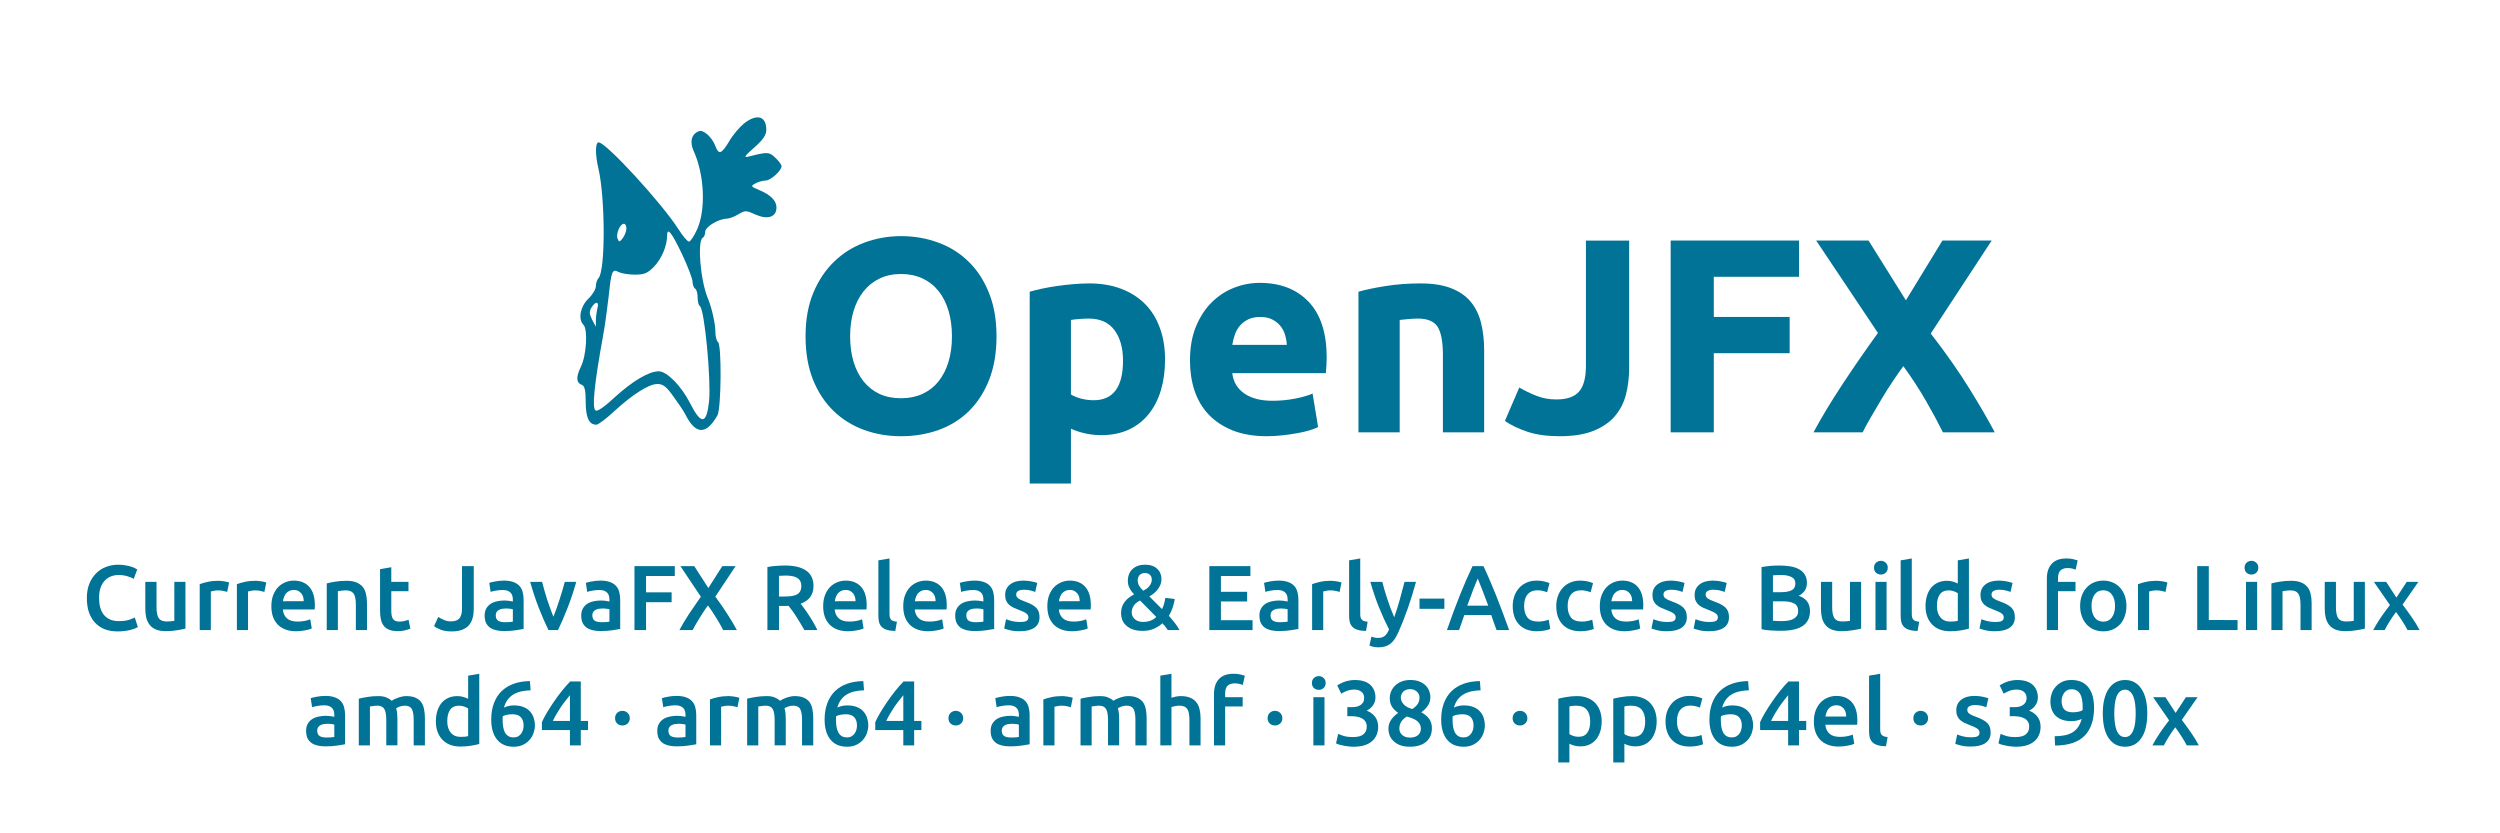 <?xml version="1.0" encoding="UTF-8"?>
<svg version="1.1" viewBox="0 0 432 144" xmlns="http://www.w3.org/2000/svg" xmlns:xlink="http://www.w3.org/1999/xlink">
<style>
path, text {fill: #007396;}
@media (prefers-color-scheme: dark) {
  path, text {fill: #ed8b00;}
}
</style>
<defs>
<symbol id="ar" overflow="visible">
<path d="m10.094-16.594c0 1.625 0.195 3.094 0.594 4.406 0.395 1.305 0.969 2.43 1.719 3.375 0.75 0.938 1.664 1.664 2.75 2.172 1.082 0.5 2.328 0.75 3.734 0.75 1.375 0 2.609-0.25 3.703-0.75 1.102-0.508 2.031-1.234 2.781-2.172 0.75-0.945 1.32-2.07 1.719-3.375 0.395-1.312 0.594-2.781 0.594-4.406s-0.199-3.098-0.594-4.422c-0.398-1.32-0.969-2.453-1.719-3.391-0.75-0.945-1.68-1.676-2.781-2.188-1.094-0.508-2.328-0.766-3.703-0.766-1.406 0-2.652 0.266-3.734 0.797-1.086 0.523-2 1.258-2.75 2.203-0.75 0.938-1.324 2.07-1.719 3.391-0.398 1.324-0.594 2.781-0.594 4.375zm25.297 0c0 2.836-0.422 5.328-1.266 7.484-0.844 2.148-2 3.949-3.469 5.406-1.469 1.449-3.215 2.543-5.234 3.281-2.023 0.727-4.199 1.094-6.531 1.094-2.262 0-4.398-0.367-6.406-1.094-2.012-0.738-3.766-1.832-5.266-3.281-1.5-1.457-2.684-3.258-3.547-5.406-0.855-2.156-1.281-4.648-1.281-7.484 0-2.844 0.441-5.336 1.328-7.484 0.895-2.156 2.098-3.961 3.609-5.422 1.52-1.469 3.273-2.566 5.266-3.297 2-0.738 4.098-1.109 6.297-1.109 2.258 0 4.394 0.371 6.406 1.109 2.008 0.73 3.766 1.828 5.266 3.297 1.5 1.461 2.676 3.266 3.531 5.422 0.863 2.148 1.297 4.641 1.297 7.484z"/>
</symbol>
<symbol id="aq" overflow="visible">
<path d="m19.469-12.391c0-2.195-0.496-3.957-1.484-5.281-0.992-1.32-2.461-1.984-4.406-1.984-0.637 0-1.227 0.027-1.766 0.078-0.543 0.043-0.992 0.094-1.344 0.156v12.875c0.445 0.281 1.031 0.523 1.75 0.719 0.719 0.188 1.441 0.281 2.172 0.281 3.383 0 5.078-2.281 5.078-6.844zm7.266-0.188c0 1.949-0.242 3.719-0.719 5.312-0.48 1.594-1.184 2.965-2.109 4.109-0.918 1.148-2.062 2.043-3.438 2.688-1.375 0.633-2.953 0.953-4.734 0.953-0.992 0-1.918-0.102-2.781-0.297-0.855-0.188-1.684-0.457-2.484-0.812v9.469h-7.125v-33.141c0.633-0.188 1.367-0.367 2.203-0.547 0.832-0.176 1.703-0.328 2.609-0.453 0.906-0.133 1.828-0.238 2.766-0.312 0.945-0.082 1.848-0.125 2.703-0.125 2.07 0 3.922 0.312 5.547 0.938 1.633 0.625 3.008 1.508 4.125 2.641 1.113 1.125 1.961 2.5 2.547 4.125 0.594 1.625 0.891 3.445 0.891 5.453z"/>
</symbol>
<symbol id="ap" overflow="visible">
<path d="m2.156-12.391c0-2.227 0.336-4.176 1.016-5.844 0.688-1.676 1.586-3.07 2.703-4.188 1.125-1.125 2.41-1.973 3.859-2.547 1.445-0.57 2.938-0.859 4.469-0.859 3.57 0 6.394 1.094 8.469 3.281 2.07 2.18 3.109 5.391 3.109 9.641 0 0.406-0.016 0.859-0.047 1.359-0.031 0.492-0.062 0.93-0.094 1.312h-16.172c0.156 1.469 0.836 2.637 2.047 3.5 1.219 0.855 2.848 1.281 4.891 1.281 1.301 0 2.582-0.117 3.844-0.359 1.258-0.238 2.289-0.535 3.094-0.891l0.953 5.797c-0.387 0.188-0.898 0.383-1.531 0.578-0.637 0.188-1.344 0.348-2.125 0.484-0.781 0.145-1.621 0.266-2.516 0.359-0.898 0.102-1.789 0.156-2.672 0.156-2.273 0-4.246-0.336-5.922-1-1.668-0.676-3.055-1.594-4.156-2.75-1.094-1.164-1.906-2.547-2.438-4.141-0.523-1.594-0.781-3.316-0.781-5.172zm16.734-2.719c-0.031-0.602-0.137-1.191-0.312-1.766-0.18-0.582-0.449-1.094-0.812-1.531-0.367-0.445-0.828-0.812-1.391-1.094-0.555-0.289-1.246-0.438-2.078-0.438-0.793 0-1.477 0.137-2.047 0.406-0.574 0.273-1.055 0.633-1.438 1.078-0.387 0.438-0.684 0.953-0.891 1.547-0.211 0.594-0.359 1.195-0.453 1.797z"/>
</symbol>
<symbol id="ao" overflow="visible">
<path d="m3.344-24.297c1.219-0.352 2.781-0.68 4.688-0.984 1.914-0.301 3.926-0.453 6.031-0.453 2.133 0 3.91 0.281 5.328 0.844 1.414 0.555 2.539 1.34 3.375 2.359 0.832 1.023 1.422 2.234 1.766 3.641 0.352 1.406 0.531 2.969 0.531 4.688v14.203h-7.125v-13.344c0-2.289-0.305-3.914-0.906-4.875-0.605-0.957-1.742-1.438-3.406-1.438-0.512 0-1.055 0.027-1.625 0.078-0.574 0.043-1.086 0.094-1.531 0.156v19.422h-7.125z"/>
</symbol>
<symbol id="an" overflow="visible">
<path d="m21.953-11.141c0 1.625-0.184 3.156-0.547 4.594-0.367 1.43-1.008 2.68-1.922 3.75-0.906 1.062-2.137 1.906-3.688 2.531-1.543 0.625-3.492 0.938-5.844 0.938-2.168 0-4.031-0.262-5.594-0.781-1.562-0.531-2.856-1.148-3.875-1.859l2.484-5.781c0.926 0.543 1.914 1.023 2.969 1.438 1.051 0.418 2.195 0.625 3.438 0.625 1.812 0 3.113-0.445 3.906-1.344 0.801-0.895 1.203-2.394 1.203-4.5v-21.609h7.469z"/>
</symbol>
<symbol id="am" overflow="visible">
<path d="m3.828 0v-33.141h22.188v6.266h-14.734v6.938h13.109v6.266h-13.109v13.672z"/>
</symbol>
<symbol id="al" overflow="visible">
<path d="m22.859 0c-0.93-1.852-1.945-3.727-3.047-5.625-1.094-1.895-2.359-3.832-3.797-5.812-0.438 0.586-1 1.387-1.688 2.406-0.688 1.012-1.375 2.094-2.062 3.25-0.688 1.148-1.336 2.246-1.938 3.297-0.605 1.055-1.055 1.883-1.344 2.484h-8.5c1.395-2.582 3.023-5.289 4.891-8.125 1.863-2.844 3.945-5.859 6.25-9.047l-10.672-15.969h9.047l6.453 10.328 6.312-10.328h8.516l-10.531 16.062c2.688 3.481 4.938 6.695 6.75 9.641 1.82 2.949 3.258 5.43 4.312 7.438z"/>
</symbol>
<symbol id="ak" overflow="visible">
<path d="m6.234 0.234c-0.836 0-1.578-0.125-2.234-0.375-0.656-0.258-1.215-0.633-1.672-1.125-0.461-0.5-0.812-1.102-1.062-1.812-0.242-0.707-0.359-1.523-0.359-2.453 0-0.926 0.141-1.742 0.422-2.453 0.281-0.707 0.664-1.305 1.156-1.797 0.488-0.5 1.062-0.875 1.719-1.125 0.664-0.258 1.375-0.391 2.125-0.391 0.457 0 0.867 0.039 1.234 0.109 0.375 0.062 0.695 0.137 0.969 0.219 0.281 0.086 0.508 0.18 0.688 0.281 0.188 0.094 0.316 0.164 0.391 0.203l-0.594 1.641c-0.25-0.156-0.617-0.305-1.094-0.453-0.469-0.145-0.98-0.219-1.531-0.219-0.48 0-0.93 0.086-1.344 0.25-0.406 0.168-0.766 0.418-1.078 0.75-0.305 0.324-0.539 0.734-0.703 1.234-0.168 0.5-0.25 1.078-0.25 1.734 0 0.586 0.062 1.121 0.188 1.609 0.133 0.492 0.336 0.914 0.609 1.266 0.281 0.355 0.633 0.633 1.062 0.828 0.426 0.199 0.938 0.297 1.531 0.297 0.707 0 1.285-0.066 1.734-0.203 0.445-0.145 0.797-0.285 1.047-0.422l0.531 1.641c-0.125 0.086-0.297 0.172-0.516 0.266-0.219 0.086-0.48 0.168-0.781 0.25-0.293 0.07-0.625 0.129-1 0.172-0.367 0.051-0.762 0.078-1.188 0.078z"/>
</symbol>
<symbol id="l" overflow="visible">
<path d="m8.062-0.25c-0.375 0.094-0.859 0.188-1.453 0.281-0.594 0.102-1.246 0.156-1.953 0.156-0.668 0-1.23-0.094-1.688-0.281-0.449-0.188-0.809-0.453-1.078-0.797-0.273-0.344-0.469-0.75-0.594-1.219-0.117-0.477-0.172-1-0.172-1.562v-4.656h1.938v4.359c0 0.898 0.129 1.539 0.391 1.922 0.258 0.375 0.711 0.562 1.359 0.562 0.227 0 0.473-0.008 0.734-0.031 0.258-0.02 0.457-0.047 0.594-0.078v-6.734h1.922z"/>
</symbol>
<symbol id="c" overflow="visible">
<path d="m5.984-6.594c-0.168-0.051-0.391-0.109-0.672-0.172s-0.609-0.094-0.984-0.094c-0.211 0-0.434 0.027-0.672 0.078-0.242 0.043-0.406 0.078-0.5 0.109v6.672h-1.922v-7.938c0.363-0.133 0.82-0.266 1.375-0.391 0.562-0.125 1.188-0.188 1.875-0.188 0.125 0 0.27 0.012 0.438 0.031 0.176 0.012 0.348 0.031 0.516 0.062 0.164 0.023 0.328 0.055 0.484 0.094 0.164 0.043 0.297 0.078 0.391 0.109z"/>
</symbol>
<symbol id="b" overflow="visible">
<path d="m0.766-4.125c0-0.738 0.109-1.383 0.328-1.938 0.219-0.551 0.504-1.008 0.859-1.375 0.363-0.363 0.781-0.641 1.25-0.828s0.945-0.281 1.438-0.281c1.145 0 2.035 0.359 2.672 1.078 0.645 0.711 0.969 1.773 0.969 3.188 0 0.105-0.008 0.227-0.016 0.359 0 0.125-0.008 0.246-0.016 0.359h-5.5c0.062 0.668 0.301 1.184 0.719 1.547 0.414 0.367 1.023 0.547 1.828 0.547 0.469 0 0.895-0.039 1.281-0.125 0.383-0.082 0.688-0.172 0.906-0.266l0.266 1.578c-0.105 0.055-0.25 0.109-0.438 0.172-0.188 0.055-0.402 0.102-0.641 0.141-0.242 0.051-0.5 0.094-0.781 0.125-0.273 0.031-0.555 0.047-0.844 0.047-0.73 0-1.367-0.109-1.906-0.328-0.543-0.219-0.992-0.52-1.344-0.906-0.344-0.383-0.605-0.836-0.781-1.359-0.168-0.531-0.25-1.109-0.25-1.734zm5.594-0.859c0-0.27-0.039-0.523-0.109-0.766-0.074-0.238-0.184-0.441-0.328-0.609-0.148-0.176-0.324-0.316-0.531-0.422-0.211-0.102-0.453-0.156-0.734-0.156-0.305 0-0.57 0.059-0.797 0.172-0.219 0.117-0.406 0.262-0.562 0.438-0.148 0.18-0.262 0.387-0.344 0.625-0.086 0.23-0.148 0.469-0.188 0.719z"/>
</symbol>
<symbol id="m" overflow="visible">
<path d="m1.234-8.062c0.363-0.102 0.844-0.203 1.438-0.297 0.594-0.102 1.254-0.156 1.984-0.156 0.676 0 1.242 0.094 1.703 0.281 0.457 0.188 0.82 0.449 1.094 0.781 0.27 0.336 0.457 0.742 0.562 1.219 0.113 0.469 0.172 0.984 0.172 1.547v4.688h-1.922v-4.391c0-0.438-0.031-0.812-0.094-1.125-0.055-0.32-0.148-0.578-0.281-0.766-0.137-0.195-0.32-0.344-0.547-0.438-0.23-0.094-0.508-0.141-0.828-0.141-0.25 0-0.512 0.023-0.781 0.062-0.262 0.031-0.453 0.059-0.578 0.078v6.719h-1.922z"/>
</symbol>
<symbol id="u" overflow="visible">
<path d="m1.125-10.531 1.938-0.328v2.531h2.969v1.609h-2.969v3.391c0 0.668 0.102 1.148 0.312 1.438 0.219 0.281 0.582 0.422 1.094 0.422 0.344 0 0.648-0.035 0.922-0.109 0.27-0.07 0.488-0.141 0.656-0.203l0.312 1.531c-0.219 0.094-0.512 0.188-0.875 0.281-0.367 0.102-0.793 0.156-1.281 0.156-0.594 0-1.09-0.078-1.484-0.234-0.398-0.156-0.715-0.383-0.953-0.688-0.23-0.312-0.398-0.68-0.5-1.109-0.094-0.426-0.141-0.914-0.141-1.469z"/>
</symbol>
<symbol id="t" overflow="visible">
<path d="m6.938-3.641c0 0.543-0.062 1.047-0.188 1.516-0.117 0.469-0.32 0.883-0.609 1.234-0.293 0.355-0.688 0.633-1.188 0.828-0.492 0.195-1.109 0.297-1.859 0.297-0.699 0-1.309-0.094-1.828-0.281-0.512-0.195-0.906-0.41-1.188-0.641l0.719-1.578c0.27 0.18 0.598 0.352 0.984 0.516 0.383 0.168 0.781 0.25 1.188 0.25 0.676 0 1.164-0.164 1.469-0.5 0.312-0.344 0.469-0.93 0.469-1.766v-7.281h2.031z"/>
</symbol>
<symbol id="a" overflow="visible">
<path d="m4.156-1.359c0.594 0 1.047-0.031 1.359-0.094v-2.141c-0.105-0.031-0.262-0.062-0.469-0.094-0.199-0.031-0.418-0.047-0.656-0.047-0.219 0-0.438 0.016-0.656 0.047s-0.418 0.094-0.594 0.188c-0.168 0.086-0.309 0.203-0.422 0.359-0.105 0.148-0.156 0.34-0.156 0.578 0 0.461 0.141 0.777 0.422 0.953 0.289 0.168 0.68 0.25 1.172 0.25zm-0.156-7.188c0.633 0 1.172 0.086 1.609 0.25 0.438 0.156 0.785 0.383 1.047 0.672 0.258 0.281 0.441 0.625 0.547 1.031 0.113 0.406 0.172 0.855 0.172 1.344v5.062c-0.293 0.062-0.742 0.137-1.344 0.219-0.605 0.094-1.281 0.141-2.031 0.141-0.5 0-0.961-0.047-1.375-0.141-0.406-0.094-0.762-0.242-1.062-0.453-0.293-0.219-0.523-0.492-0.688-0.828-0.156-0.344-0.234-0.766-0.234-1.266 0-0.477 0.094-0.879 0.281-1.203 0.188-0.332 0.438-0.602 0.75-0.812 0.32-0.207 0.691-0.352 1.109-0.438 0.414-0.094 0.852-0.141 1.312-0.141 0.219 0 0.441 0.016 0.672 0.047 0.227 0.023 0.477 0.062 0.75 0.125v-0.328c0-0.219-0.027-0.426-0.078-0.625-0.055-0.207-0.148-0.383-0.281-0.531-0.137-0.156-0.312-0.273-0.531-0.359-0.219-0.094-0.492-0.141-0.812-0.141-0.449 0-0.859 0.039-1.234 0.109-0.367 0.062-0.668 0.137-0.906 0.219l-0.234-1.562c0.238-0.082 0.594-0.164 1.062-0.25 0.469-0.094 0.969-0.141 1.5-0.141z"/>
</symbol>
<symbol id="s" overflow="visible">
<path d="m3.359 0c-0.531-1.094-1.078-2.348-1.641-3.766-0.555-1.414-1.059-2.938-1.516-4.562h2.062c0.113 0.461 0.25 0.961 0.406 1.5 0.156 0.531 0.316 1.07 0.484 1.609 0.176 0.531 0.359 1.055 0.547 1.562 0.188 0.5 0.359 0.953 0.516 1.359 0.164-0.406 0.336-0.859 0.516-1.359 0.176-0.508 0.352-1.031 0.531-1.562 0.176-0.539 0.344-1.078 0.5-1.609 0.164-0.539 0.305-1.039 0.422-1.5h1.984c-0.461 1.625-0.969 3.148-1.531 4.562-0.555 1.418-1.094 2.672-1.625 3.766z"/>
</symbol>
<symbol id="aj" overflow="visible">
<path d="m1.328 0v-11.047h6.969v1.703h-4.969v2.828h4.422v1.703h-4.422v4.812z"/>
</symbol>
<symbol id="ai" overflow="visible">
<path d="m7.875 0c-0.312-0.625-0.703-1.312-1.172-2.062-0.461-0.758-0.945-1.488-1.453-2.188-0.219 0.273-0.453 0.602-0.703 0.984-0.25 0.387-0.5 0.777-0.75 1.172-0.25 0.398-0.48 0.781-0.688 1.156-0.211 0.375-0.383 0.688-0.516 0.938h-2.281c0.477-0.906 1.031-1.832 1.656-2.781 0.633-0.945 1.316-1.941 2.047-2.984l-3.531-5.281h2.391l2.438 3.781 2.406-3.781h2.297l-3.5 5.266c0.812 1.094 1.523 2.133 2.141 3.109 0.625 0.969 1.148 1.859 1.578 2.672z"/>
</symbol>
<symbol id="ah" overflow="visible">
<path d="m4.359-11.156c1.594 0 2.812 0.293 3.656 0.875 0.852 0.586 1.281 1.477 1.281 2.672 0 1.5-0.742 2.516-2.219 3.047 0.195 0.25 0.422 0.555 0.672 0.906 0.258 0.344 0.52 0.727 0.781 1.141 0.27 0.406 0.523 0.824 0.766 1.25 0.25 0.43 0.473 0.852 0.672 1.266h-2.25c-0.211-0.383-0.434-0.77-0.672-1.156-0.23-0.383-0.465-0.758-0.703-1.125-0.23-0.375-0.465-0.723-0.703-1.047-0.23-0.32-0.449-0.609-0.656-0.859-0.148 0.012-0.273 0.016-0.375 0.016h-0.312-0.969v4.172h-2v-10.891c0.488-0.102 1.008-0.172 1.562-0.203 0.551-0.039 1.039-0.062 1.469-0.062zm0.156 1.734c-0.43 0-0.824 0.016-1.188 0.047v3.578h0.875c0.488 0 0.922-0.023 1.297-0.078 0.375-0.051 0.688-0.145 0.938-0.281 0.25-0.145 0.438-0.332 0.562-0.562 0.125-0.238 0.188-0.539 0.188-0.906 0-0.332-0.062-0.613-0.188-0.844-0.125-0.238-0.309-0.426-0.547-0.562-0.242-0.145-0.527-0.242-0.859-0.297-0.336-0.062-0.695-0.094-1.078-0.094z"/>
</symbol>
<symbol id="g" overflow="visible">
<path d="m4.125 0.156c-0.574-0.012-1.047-0.074-1.422-0.188-0.375-0.113-0.68-0.281-0.906-0.5-0.219-0.219-0.375-0.488-0.469-0.812-0.086-0.32-0.125-0.691-0.125-1.109v-9.594l1.922-0.328v9.547c0 0.242 0.016 0.438 0.047 0.594 0.039 0.156 0.109 0.293 0.203 0.406 0.094 0.117 0.223 0.203 0.391 0.266 0.164 0.055 0.379 0.094 0.641 0.125z"/>
</symbol>
<symbol id="e" overflow="visible">
<path d="m3.312-1.391c0.508 0 0.879-0.055 1.109-0.172 0.238-0.125 0.359-0.336 0.359-0.641 0-0.27-0.125-0.492-0.375-0.672-0.25-0.188-0.664-0.383-1.234-0.594-0.355-0.133-0.68-0.27-0.969-0.406-0.293-0.145-0.547-0.312-0.766-0.5-0.211-0.195-0.375-0.43-0.5-0.703-0.117-0.27-0.172-0.602-0.172-1 0-0.758 0.281-1.359 0.844-1.797 0.562-0.445 1.328-0.672 2.297-0.672 0.488 0 0.957 0.047 1.406 0.141 0.445 0.094 0.781 0.184 1 0.266l-0.359 1.562c-0.211-0.094-0.48-0.18-0.812-0.266-0.324-0.082-0.703-0.125-1.141-0.125-0.398 0-0.719 0.07-0.969 0.203-0.242 0.137-0.359 0.34-0.359 0.609 0 0.148 0.023 0.273 0.078 0.375 0.051 0.105 0.133 0.203 0.25 0.297 0.113 0.086 0.266 0.172 0.453 0.266 0.195 0.094 0.43 0.188 0.703 0.281 0.457 0.168 0.844 0.336 1.156 0.5 0.32 0.168 0.586 0.355 0.797 0.562 0.207 0.211 0.359 0.449 0.453 0.719 0.094 0.262 0.141 0.574 0.141 0.938 0 0.805-0.297 1.406-0.891 1.812-0.586 0.406-1.422 0.609-2.516 0.609-0.73 0-1.32-0.062-1.766-0.188-0.449-0.113-0.762-0.207-0.938-0.281l0.328-1.609c0.289 0.117 0.633 0.227 1.031 0.328 0.395 0.105 0.848 0.156 1.359 0.156z"/>
</symbol>
<symbol id="ag" overflow="visible">
<path d="m0.688-2.938c0-0.395 0.055-0.758 0.172-1.094 0.125-0.332 0.289-0.629 0.5-0.891 0.207-0.27 0.445-0.504 0.719-0.703 0.27-0.195 0.555-0.379 0.859-0.547-0.324-0.332-0.586-0.691-0.781-1.078-0.199-0.383-0.297-0.789-0.297-1.219 0-0.883 0.27-1.578 0.812-2.078 0.551-0.5 1.273-0.75 2.172-0.75 0.457 0 0.863 0.062 1.219 0.188 0.352 0.125 0.645 0.305 0.875 0.531 0.238 0.219 0.422 0.48 0.547 0.781 0.125 0.305 0.188 0.625 0.188 0.969s-0.059 0.668-0.172 0.969c-0.117 0.293-0.273 0.562-0.469 0.812-0.188 0.25-0.406 0.48-0.656 0.688-0.242 0.199-0.508 0.383-0.797 0.547l2.188 2.188c0.145-0.27 0.266-0.578 0.359-0.922s0.164-0.68 0.219-1.016l1.625 0.203c-0.062 0.43-0.18 0.902-0.344 1.422-0.168 0.512-0.391 1-0.672 1.469 0.352 0.398 0.691 0.805 1.016 1.219 0.32 0.418 0.594 0.836 0.812 1.25h-2.016c-0.105-0.176-0.242-0.367-0.406-0.578-0.168-0.219-0.34-0.414-0.516-0.594-0.438 0.387-0.938 0.703-1.5 0.953-0.562 0.238-1.199 0.359-1.906 0.359-0.719 0-1.32-0.094-1.797-0.281-0.48-0.195-0.867-0.441-1.156-0.734-0.293-0.301-0.5-0.629-0.625-0.984-0.117-0.363-0.172-0.723-0.172-1.078zm1.844-0.125c0 0.18 0.031 0.367 0.094 0.562 0.07 0.188 0.188 0.367 0.344 0.531 0.156 0.168 0.359 0.305 0.609 0.406 0.25 0.105 0.551 0.156 0.906 0.156 0.477 0 0.91-0.07 1.297-0.219 0.383-0.145 0.719-0.359 1-0.641l-2.812-2.844c-0.156 0.086-0.324 0.184-0.5 0.297-0.168 0.117-0.32 0.258-0.453 0.422-0.137 0.168-0.25 0.359-0.344 0.578s-0.141 0.469-0.141 0.75zm3.469-5.688c0-0.312-0.105-0.57-0.312-0.781-0.199-0.219-0.492-0.328-0.875-0.328-0.406 0-0.719 0.125-0.938 0.375-0.211 0.242-0.312 0.543-0.312 0.906 0 0.312 0.082 0.621 0.25 0.922 0.176 0.305 0.414 0.59 0.719 0.859 0.195-0.102 0.383-0.219 0.562-0.344 0.176-0.125 0.328-0.266 0.453-0.422 0.133-0.164 0.242-0.344 0.328-0.531 0.082-0.195 0.125-0.414 0.125-0.656z"/>
</symbol>
<symbol id="af" overflow="visible">
<path d="m1.328 0v-11.047h7.094v1.703h-5.094v2.734h4.531v1.672h-4.531v3.234h5.469v1.703z"/>
</symbol>
<symbol id="ae" overflow="visible">
<path d="m8.031-8.328c-0.867 3.156-1.867 6.023-3 8.594-0.211 0.477-0.43 0.891-0.656 1.234-0.219 0.344-0.469 0.625-0.75 0.844-0.273 0.219-0.578 0.379-0.922 0.484-0.336 0.102-0.727 0.156-1.172 0.156-0.305 0-0.602-0.031-0.891-0.094-0.293-0.062-0.512-0.137-0.656-0.219l0.344-1.547c0.383 0.156 0.766 0.234 1.141 0.234 0.5 0 0.891-0.121 1.172-0.359 0.281-0.242 0.523-0.609 0.734-1.109-0.605-1.164-1.188-2.441-1.75-3.828-0.555-1.383-1.047-2.848-1.484-4.391h2.062c0.102 0.438 0.234 0.918 0.391 1.438 0.156 0.523 0.32 1.055 0.5 1.594 0.176 0.531 0.363 1.062 0.562 1.594 0.207 0.531 0.41 1.027 0.609 1.484 0.344-0.945 0.66-1.953 0.953-3.016 0.301-1.07 0.578-2.102 0.828-3.094z"/>
</symbol>
<symbol id="ad" overflow="visible">
<path d="m0.359-5.438h4.297v1.766h-4.297z"/>
</symbol>
<symbol id="ac" overflow="visible">
<path d="m8.656 0c-0.148-0.438-0.305-0.863-0.469-1.281-0.156-0.426-0.309-0.863-0.453-1.312h-4.656c-0.148 0.449-0.297 0.887-0.453 1.312-0.156 0.43-0.309 0.855-0.453 1.281h-2.094c0.414-1.176 0.805-2.266 1.172-3.266 0.375-1 0.738-1.941 1.094-2.828 0.363-0.895 0.719-1.742 1.062-2.547 0.352-0.812 0.719-1.613 1.094-2.406h1.891c0.375 0.793 0.734 1.594 1.078 2.406 0.352 0.805 0.707 1.652 1.062 2.547 0.352 0.887 0.719 1.828 1.094 2.828 0.383 1 0.785 2.09 1.203 3.266zm-3.25-8.906c-0.25 0.562-0.531 1.25-0.844 2.062-0.312 0.805-0.637 1.68-0.969 2.625h3.625c-0.344-0.945-0.68-1.828-1-2.641-0.312-0.82-0.586-1.504-0.812-2.047z"/>
</symbol>
<symbol id="k" overflow="visible">
<path d="m0.766-4.156c0-0.613 0.094-1.188 0.281-1.719 0.195-0.539 0.473-1.008 0.828-1.406 0.352-0.395 0.785-0.703 1.297-0.922 0.508-0.227 1.082-0.344 1.719-0.344 0.789 0 1.535 0.148 2.234 0.438l-0.422 1.578c-0.219-0.094-0.469-0.172-0.75-0.234-0.281-0.07-0.586-0.109-0.906-0.109-0.75 0-1.324 0.242-1.719 0.719-0.398 0.469-0.594 1.137-0.594 2 0 0.824 0.188 1.48 0.562 1.969 0.375 0.48 1.004 0.719 1.891 0.719 0.32 0 0.641-0.031 0.953-0.094 0.32-0.062 0.602-0.141 0.844-0.234l0.266 1.594c-0.211 0.105-0.531 0.199-0.969 0.281-0.43 0.082-0.871 0.125-1.328 0.125-0.711 0-1.328-0.109-1.859-0.328-0.523-0.219-0.953-0.52-1.297-0.906-0.344-0.383-0.605-0.844-0.781-1.375-0.168-0.539-0.25-1.125-0.25-1.75z"/>
</symbol>
<symbol id="ab" overflow="visible">
<path d="m4.656 0.125c-0.586 0-1.172-0.023-1.766-0.062-0.594-0.031-1.117-0.102-1.562-0.219v-10.734c0.227-0.039 0.473-0.078 0.734-0.109 0.27-0.039 0.539-0.07 0.812-0.094 0.281-0.02 0.555-0.035 0.828-0.047 0.27-0.008 0.531-0.016 0.781-0.016 0.664 0 1.285 0.055 1.859 0.156 0.57 0.094 1.066 0.262 1.484 0.5 0.426 0.23 0.754 0.539 0.984 0.922 0.238 0.387 0.359 0.859 0.359 1.422 0 0.523-0.125 0.969-0.375 1.344-0.25 0.367-0.602 0.664-1.047 0.891 0.664 0.219 1.156 0.547 1.469 0.984 0.32 0.438 0.484 0.992 0.484 1.656 0 1.137-0.418 1.992-1.25 2.562-0.824 0.562-2.09 0.844-3.797 0.844zm-1.359-5.094v3.359c0.227 0.023 0.469 0.039 0.719 0.047 0.258 0.012 0.492 0.016 0.703 0.016 0.414 0 0.801-0.023 1.156-0.078 0.352-0.051 0.66-0.145 0.922-0.281 0.258-0.133 0.469-0.312 0.625-0.531s0.234-0.504 0.234-0.859c0-0.625-0.23-1.055-0.688-1.297-0.461-0.25-1.094-0.375-1.906-0.375zm0-1.578h1.422c0.758 0 1.359-0.109 1.797-0.328s0.656-0.609 0.656-1.172c0-0.531-0.23-0.906-0.688-1.125-0.449-0.227-1.031-0.344-1.75-0.344-0.312 0-0.59 0.008-0.828 0.016-0.242 0.012-0.445 0.027-0.609 0.047z"/>
</symbol>
<symbol id="j" overflow="visible">
<path d="m3.172 0h-1.922v-8.328h1.922zm0.203-10.781c0 0.367-0.121 0.656-0.359 0.875-0.23 0.211-0.5 0.312-0.812 0.312-0.336 0-0.621-0.102-0.859-0.312-0.23-0.219-0.344-0.508-0.344-0.875 0-0.363 0.113-0.648 0.344-0.859 0.238-0.219 0.523-0.328 0.859-0.328 0.312 0 0.582 0.109 0.812 0.328 0.238 0.211 0.359 0.496 0.359 0.859z"/>
</symbol>
<symbol id="r" overflow="visible">
<path d="m2.734-4.188c0 0.844 0.203 1.512 0.609 2 0.406 0.48 0.961 0.719 1.672 0.719 0.312 0 0.578-0.008 0.797-0.031 0.219-0.031 0.395-0.062 0.531-0.094v-4.781c-0.168-0.113-0.391-0.223-0.672-0.328-0.281-0.102-0.586-0.156-0.906-0.156-0.699 0-1.215 0.242-1.547 0.719-0.324 0.48-0.484 1.133-0.484 1.953zm5.531 3.938c-0.375 0.117-0.855 0.219-1.438 0.312-0.586 0.094-1.195 0.141-1.828 0.141-0.656 0-1.246-0.102-1.766-0.297-0.523-0.207-0.965-0.5-1.328-0.875-0.367-0.375-0.648-0.828-0.844-1.359-0.199-0.539-0.297-1.145-0.297-1.812 0-0.656 0.082-1.25 0.25-1.781 0.164-0.539 0.406-1.004 0.719-1.391 0.32-0.383 0.711-0.68 1.172-0.891 0.457-0.207 0.984-0.312 1.578-0.312 0.395 0 0.75 0.055 1.062 0.156 0.312 0.094 0.578 0.199 0.797 0.312v-4l1.922-0.328z"/>
</symbol>
<symbol id="q" overflow="visible">
<path d="m4.625-12.375c0.445 0 0.836 0.043 1.172 0.125 0.344 0.086 0.598 0.156 0.766 0.219l-0.359 1.594c-0.188-0.082-0.402-0.148-0.641-0.203-0.23-0.051-0.484-0.078-0.766-0.078-0.312 0-0.574 0.047-0.781 0.141-0.211 0.086-0.383 0.203-0.516 0.359-0.125 0.156-0.215 0.352-0.266 0.578-0.055 0.23-0.078 0.48-0.078 0.75v0.562h3.031v1.609h-3.031v6.719h-1.922v-8.922c0-1.07 0.281-1.914 0.844-2.531 0.562-0.613 1.41-0.922 2.547-0.922z"/>
</symbol>
<symbol id="aa" overflow="visible">
<path d="m8.766-4.172c0 0.656-0.102 1.258-0.297 1.797-0.188 0.543-0.461 1.008-0.812 1.391-0.344 0.375-0.766 0.672-1.266 0.891-0.492 0.207-1.031 0.312-1.625 0.312s-1.137-0.105-1.625-0.312c-0.492-0.219-0.914-0.516-1.266-0.891-0.344-0.383-0.617-0.848-0.812-1.391-0.199-0.539-0.297-1.141-0.297-1.797s0.098-1.254 0.297-1.797c0.195-0.539 0.473-1 0.828-1.375 0.352-0.383 0.773-0.68 1.266-0.891 0.488-0.207 1.023-0.312 1.609-0.312 0.582 0 1.117 0.105 1.609 0.312 0.5 0.211 0.922 0.508 1.266 0.891 0.352 0.375 0.629 0.836 0.828 1.375 0.195 0.543 0.297 1.141 0.297 1.797zm-1.969 0c0-0.832-0.184-1.488-0.547-1.969-0.355-0.488-0.852-0.734-1.484-0.734-0.637 0-1.137 0.246-1.5 0.734-0.355 0.48-0.531 1.137-0.531 1.969 0 0.836 0.176 1.496 0.531 1.984 0.363 0.492 0.863 0.734 1.5 0.734 0.633 0 1.129-0.242 1.484-0.734 0.363-0.488 0.547-1.148 0.547-1.984z"/>
</symbol>
<symbol id="z" overflow="visible">
<path d="m8.297-1.734v1.734h-6.969v-11.047h2v9.312z"/>
</symbol>
<symbol id="p" overflow="visible">
<path d="m4.219-5.609 1.781-2.719h2.016l-2.734 3.922c0.57 0.75 1.117 1.508 1.641 2.266 0.531 0.762 0.961 1.477 1.297 2.141h-2.078c-0.094-0.195-0.219-0.426-0.375-0.688-0.156-0.258-0.324-0.531-0.5-0.812-0.18-0.281-0.359-0.555-0.547-0.828-0.188-0.281-0.375-0.547-0.562-0.797-0.367 0.48-0.73 1.012-1.094 1.594-0.355 0.574-0.648 1.086-0.875 1.531h-1.984c0.164-0.32 0.359-0.66 0.578-1.016 0.219-0.363 0.453-0.734 0.703-1.109 0.258-0.375 0.523-0.75 0.797-1.125 0.27-0.383 0.539-0.742 0.812-1.078l-2.766-4h2.125z"/>
</symbol>
<symbol id="i" overflow="visible">
<path d="m5.984-4.391c0-0.863-0.109-1.488-0.328-1.875-0.219-0.395-0.625-0.594-1.219-0.594-0.219 0-0.461 0.023-0.719 0.062-0.25 0.031-0.438 0.059-0.562 0.078v6.719h-1.922v-8.062c0.363-0.102 0.848-0.203 1.453-0.297 0.602-0.102 1.238-0.156 1.906-0.156 0.57 0 1.039 0.078 1.406 0.234 0.363 0.148 0.672 0.34 0.922 0.578 0.113-0.082 0.258-0.172 0.438-0.266 0.188-0.094 0.391-0.176 0.609-0.25 0.219-0.082 0.453-0.148 0.703-0.203 0.25-0.062 0.504-0.094 0.766-0.094 0.645 0 1.176 0.094 1.594 0.281 0.426 0.188 0.758 0.449 1 0.781 0.238 0.336 0.398 0.742 0.484 1.219 0.094 0.469 0.141 0.984 0.141 1.547v4.688h-1.938v-4.391c0-0.863-0.105-1.488-0.312-1.875-0.211-0.395-0.617-0.594-1.219-0.594-0.312 0-0.609 0.055-0.891 0.156-0.273 0.105-0.477 0.203-0.609 0.297 0.082 0.262 0.141 0.543 0.172 0.844 0.031 0.305 0.047 0.621 0.047 0.953v4.609h-1.922z"/>
</symbol>
<symbol id="f" overflow="visible">
<path d="m4.5-5.375c-0.312 0-0.617 0.027-0.906 0.078-0.281 0.055-0.539 0.137-0.766 0.25-0.012 0.086-0.023 0.18-0.031 0.281v0.281c0 0.43 0.023 0.836 0.078 1.219 0.062 0.375 0.16 0.703 0.297 0.984 0.145 0.281 0.344 0.508 0.594 0.672 0.25 0.156 0.562 0.234 0.938 0.234 0.301 0 0.562-0.062 0.781-0.188s0.395-0.285 0.531-0.484c0.145-0.207 0.25-0.43 0.312-0.672 0.062-0.238 0.094-0.469 0.094-0.688 0-0.633-0.156-1.117-0.469-1.453-0.305-0.344-0.789-0.516-1.453-0.516zm0.234-1.531c0.656 0 1.211 0.094 1.672 0.281 0.469 0.188 0.844 0.445 1.125 0.766 0.289 0.312 0.504 0.684 0.641 1.109 0.133 0.418 0.203 0.855 0.203 1.312 0 0.406-0.074 0.828-0.219 1.266-0.148 0.438-0.371 0.836-0.672 1.188-0.305 0.355-0.684 0.648-1.141 0.875-0.461 0.227-1 0.344-1.625 0.344-1.262 0-2.227-0.414-2.891-1.25-0.668-0.832-1-1.984-1-3.453 0-1.062 0.156-2.004 0.469-2.828 0.312-0.82 0.754-1.516 1.328-2.078 0.582-0.562 1.285-0.988 2.109-1.281 0.832-0.289 1.758-0.441 2.781-0.453l0.125 1.594c-0.574 0.012-1.109 0.074-1.609 0.188-0.5 0.105-0.949 0.277-1.344 0.516-0.398 0.23-0.734 0.531-1.016 0.906s-0.496 0.836-0.641 1.375c0.52-0.25 1.086-0.375 1.703-0.375z"/>
</symbol>
<symbol id="h" overflow="visible">
<path d="m5.375-8.672c-0.262 0.312-0.527 0.648-0.797 1-0.273 0.344-0.539 0.711-0.797 1.094-0.25 0.375-0.496 0.766-0.734 1.172-0.23 0.398-0.438 0.793-0.625 1.188h2.953zm1.875-2.375v6.828h1.25v1.578h-1.25v2.641h-1.875v-2.641h-4.844v-1.375c0.207-0.469 0.488-1.004 0.844-1.609 0.352-0.602 0.75-1.223 1.188-1.859 0.438-0.645 0.898-1.273 1.391-1.891 0.488-0.613 0.977-1.172 1.469-1.672z"/>
</symbol>
<symbol id="d" overflow="visible">
<path d="m2.953-4.688c0 0.367-0.125 0.668-0.375 0.906-0.25 0.23-0.547 0.344-0.891 0.344-0.367 0-0.672-0.113-0.922-0.344-0.242-0.238-0.359-0.539-0.359-0.906 0-0.375 0.117-0.68 0.359-0.922 0.25-0.238 0.555-0.359 0.922-0.359 0.344 0 0.641 0.121 0.891 0.359 0.25 0.242 0.375 0.547 0.375 0.922z"/>
</symbol>
<symbol id="y" overflow="visible">
<path d="m1.234 0v-12.047l1.922-0.328v4.141c0.207-0.07 0.453-0.133 0.734-0.188 0.281-0.062 0.562-0.094 0.844-0.094 0.664 0 1.219 0.094 1.656 0.281 0.445 0.188 0.801 0.449 1.062 0.781 0.27 0.336 0.457 0.734 0.562 1.203 0.113 0.469 0.172 0.992 0.172 1.562v4.688h-1.922v-4.391c0-0.438-0.031-0.812-0.094-1.125-0.055-0.32-0.148-0.578-0.281-0.766-0.137-0.195-0.32-0.344-0.547-0.438-0.219-0.094-0.492-0.141-0.812-0.141-0.262 0-0.527 0.031-0.797 0.094-0.262 0.055-0.453 0.102-0.578 0.141v6.625z"/>
</symbol>
<symbol id="o" overflow="visible">
<path d="m3.766 0.234c-0.293 0-0.59-0.023-0.891-0.062-0.305-0.031-0.59-0.078-0.859-0.141-0.273-0.051-0.523-0.109-0.75-0.172-0.219-0.07-0.387-0.141-0.5-0.203l0.375-1.656c0.227 0.117 0.551 0.242 0.969 0.375 0.426 0.125 0.957 0.188 1.594 0.188 0.832 0 1.438-0.16 1.812-0.484 0.375-0.32 0.562-0.754 0.562-1.297 0-0.352-0.074-0.645-0.219-0.875-0.148-0.238-0.344-0.426-0.594-0.562-0.25-0.145-0.539-0.242-0.859-0.297-0.324-0.062-0.668-0.094-1.031-0.094h-0.656v-1.562h0.797c0.25 0 0.5-0.02 0.75-0.062 0.25-0.051 0.473-0.141 0.672-0.266 0.207-0.125 0.375-0.285 0.5-0.484 0.125-0.207 0.188-0.469 0.188-0.781 0-0.258-0.047-0.477-0.141-0.656-0.094-0.176-0.219-0.32-0.375-0.438-0.156-0.125-0.34-0.211-0.547-0.266-0.199-0.051-0.406-0.078-0.625-0.078-0.48 0-0.906 0.074-1.281 0.219-0.367 0.137-0.695 0.297-0.984 0.484l-0.703-1.438c0.156-0.094 0.336-0.191 0.547-0.297 0.207-0.113 0.441-0.219 0.703-0.312 0.258-0.094 0.535-0.164 0.828-0.219 0.301-0.062 0.617-0.094 0.953-0.094 0.613 0 1.145 0.074 1.594 0.219 0.445 0.148 0.816 0.355 1.109 0.625 0.289 0.273 0.508 0.594 0.656 0.969 0.145 0.367 0.219 0.766 0.219 1.203 0 0.512-0.148 0.969-0.438 1.375-0.281 0.398-0.641 0.699-1.078 0.906 0.57 0.211 1.047 0.547 1.422 1.016s0.562 1.07 0.562 1.797c0 0.492-0.09 0.945-0.266 1.359-0.168 0.418-0.43 0.781-0.781 1.094-0.344 0.305-0.789 0.543-1.328 0.719-0.531 0.164-1.168 0.25-1.906 0.25z"/>
</symbol>
<symbol id="x" overflow="visible">
<path d="m8.281-2.969c0 0.461-0.078 0.887-0.234 1.281-0.156 0.398-0.398 0.742-0.719 1.031-0.312 0.281-0.711 0.5-1.188 0.656-0.469 0.156-1.012 0.234-1.625 0.234-0.73 0-1.336-0.102-1.812-0.297-0.469-0.195-0.852-0.453-1.141-0.766-0.293-0.312-0.5-0.645-0.625-1-0.117-0.352-0.172-0.691-0.172-1.016 0-0.312 0.039-0.602 0.125-0.875 0.094-0.27 0.219-0.52 0.375-0.75 0.164-0.227 0.348-0.438 0.547-0.625 0.207-0.195 0.422-0.367 0.641-0.516-0.492-0.344-0.855-0.711-1.094-1.109-0.242-0.395-0.359-0.879-0.359-1.453 0-0.414 0.082-0.812 0.25-1.188 0.164-0.375 0.398-0.707 0.703-1 0.312-0.289 0.688-0.52 1.125-0.688 0.438-0.164 0.922-0.25 1.453-0.25 0.625 0 1.156 0.09 1.594 0.266 0.445 0.18 0.812 0.414 1.094 0.703 0.281 0.293 0.484 0.617 0.609 0.969 0.125 0.344 0.188 0.684 0.188 1.016 0 0.586-0.164 1.102-0.484 1.547-0.312 0.449-0.68 0.809-1.094 1.078 0.625 0.336 1.086 0.727 1.391 1.172 0.301 0.449 0.453 0.977 0.453 1.578zm-5.625 0.094c0 0.168 0.031 0.34 0.094 0.516 0.07 0.18 0.18 0.344 0.328 0.5 0.145 0.148 0.332 0.273 0.562 0.375 0.238 0.094 0.535 0.141 0.891 0.141 0.312 0 0.582-0.039 0.812-0.125 0.238-0.082 0.43-0.195 0.578-0.344 0.156-0.145 0.27-0.305 0.344-0.484 0.07-0.188 0.109-0.379 0.109-0.578 0-0.289-0.059-0.547-0.172-0.766-0.117-0.227-0.281-0.426-0.5-0.594-0.219-0.164-0.48-0.305-0.781-0.422-0.293-0.125-0.621-0.234-0.984-0.328-0.387 0.242-0.699 0.531-0.938 0.875-0.23 0.344-0.344 0.758-0.344 1.234zm3.484-5.438c0-0.145-0.031-0.297-0.094-0.453-0.062-0.164-0.164-0.316-0.297-0.453-0.125-0.145-0.293-0.266-0.5-0.359-0.199-0.094-0.438-0.141-0.719-0.141-0.293 0-0.543 0.047-0.75 0.141-0.211 0.086-0.375 0.199-0.5 0.344-0.125 0.148-0.219 0.305-0.281 0.469-0.062 0.156-0.094 0.32-0.094 0.484 0 0.398 0.148 0.777 0.453 1.141 0.301 0.367 0.805 0.652 1.516 0.859 0.395-0.238 0.703-0.516 0.922-0.828 0.227-0.32 0.344-0.723 0.344-1.203z"/>
</symbol>
<symbol id="n" overflow="visible">
<path d="m6.75-4.125c0-0.863-0.195-1.535-0.578-2.016-0.387-0.477-1.012-0.719-1.875-0.719-0.18 0-0.367 0.012-0.562 0.031-0.199 0.012-0.391 0.047-0.578 0.109v4.766c0.164 0.117 0.391 0.227 0.672 0.328 0.281 0.094 0.582 0.141 0.906 0.141 0.695 0 1.207-0.238 1.531-0.719 0.32-0.477 0.484-1.117 0.484-1.922zm1.984-0.031c0 0.637-0.086 1.219-0.25 1.75-0.168 0.531-0.406 0.992-0.719 1.375-0.305 0.375-0.688 0.672-1.156 0.891-0.461 0.207-0.98 0.312-1.562 0.312-0.387 0-0.746-0.047-1.078-0.141-0.336-0.094-0.605-0.195-0.812-0.312v3.234h-1.922v-11.016c0.383-0.102 0.863-0.203 1.438-0.297 0.57-0.102 1.18-0.156 1.828-0.156 0.656 0 1.242 0.105 1.766 0.312 0.52 0.199 0.961 0.484 1.328 0.859 0.363 0.375 0.645 0.836 0.844 1.375 0.195 0.543 0.297 1.148 0.297 1.812z"/>
</symbol>
<symbol id="w" overflow="visible">
<path d="m4.578-5.719c0.301 0 0.598-0.023 0.891-0.078 0.301-0.062 0.562-0.156 0.781-0.281 0.008-0.113 0.016-0.211 0.016-0.297v-0.219c0-0.426-0.031-0.828-0.094-1.203-0.055-0.383-0.152-0.719-0.297-1-0.148-0.281-0.344-0.5-0.594-0.656-0.25-0.164-0.562-0.25-0.938-0.25-0.305 0-0.562 0.062-0.781 0.188s-0.398 0.293-0.531 0.5c-0.137 0.199-0.242 0.418-0.312 0.656-0.062 0.23-0.094 0.453-0.094 0.672 0 0.656 0.156 1.152 0.469 1.484 0.312 0.324 0.805 0.484 1.484 0.484zm1.516 1.156c-0.262 0.117-0.547 0.211-0.859 0.281-0.305 0.062-0.602 0.094-0.891 0.094-0.656 0-1.219-0.086-1.688-0.266-0.461-0.176-0.836-0.422-1.125-0.734-0.293-0.312-0.508-0.676-0.641-1.094-0.137-0.414-0.203-0.863-0.203-1.344 0-0.406 0.066-0.82 0.203-1.25 0.133-0.438 0.352-0.832 0.656-1.188 0.301-0.363 0.676-0.66 1.125-0.891 0.457-0.227 1-0.344 1.625-0.344 1.301 0 2.281 0.418 2.938 1.25 0.664 0.836 1 2.012 1 3.531 0 2.148-0.555 3.773-1.656 4.875-1.105 1.105-2.797 1.66-5.078 1.672l-0.078-1.609c0.633 0 1.207-0.051 1.719-0.156 0.52-0.102 0.973-0.27 1.359-0.5 0.383-0.238 0.707-0.547 0.969-0.922 0.27-0.383 0.477-0.852 0.625-1.406z"/>
</symbol>
<symbol id="v" overflow="visible">
<path d="m8.375-5.531c0 1.867-0.344 3.293-1.031 4.281-0.68 0.992-1.617 1.484-2.812 1.484-1.211 0-2.152-0.492-2.828-1.484-0.68-0.988-1.016-2.414-1.016-4.281 0-0.926 0.086-1.742 0.266-2.453 0.176-0.719 0.43-1.32 0.766-1.812 0.332-0.488 0.734-0.859 1.203-1.109 0.477-0.258 1.016-0.391 1.609-0.391 1.195 0 2.133 0.5 2.812 1.5 0.688 0.992 1.031 2.414 1.031 4.266zm-2 0c0-0.57-0.031-1.109-0.094-1.609s-0.168-0.93-0.312-1.297c-0.148-0.363-0.34-0.648-0.578-0.859-0.23-0.219-0.516-0.328-0.859-0.328-0.355 0-0.652 0.109-0.891 0.328-0.242 0.211-0.434 0.496-0.578 0.859-0.137 0.367-0.234 0.797-0.297 1.297s-0.094 1.039-0.094 1.609c0 0.574 0.031 1.109 0.094 1.609s0.16 0.934 0.297 1.297c0.145 0.367 0.336 0.656 0.578 0.875 0.238 0.211 0.535 0.312 0.891 0.312 0.344 0 0.629-0.102 0.859-0.312 0.238-0.219 0.43-0.508 0.578-0.875 0.145-0.363 0.25-0.797 0.312-1.297s0.094-1.035 0.094-1.609z"/>
</symbol>
<clipPath id="as">
<path d="m99 20h37v54.707h-37z"/>
</clipPath>
</defs>
<g clip-path="url(#as)">
<path d="m128.55 21.348c-0.746 0.617-1.934 1.98-2.551 3.078-1.316 2.199-1.801 2.375-2.371 0.836-0.57-1.539-2.066-2.902-2.859-2.594-1.273 0.484-1.625 1.801-0.922 3.383 1.891 4.133 2.152 10.156 0.617 13.582-0.527 1.145-1.145 2.109-1.406 2.109-0.266 0-1.055-0.922-1.805-2.109-2.812-4.438-12.527-15.031-13.801-15.031-0.613 0-0.613 2.109-0.043 4.527 1.188 5.098 1.23 17.715 0 18.945-0.219 0.219-0.441 0.879-0.441 1.359 0 0.527-0.57 1.496-1.316 2.199-1.363 1.32-1.801 3.516-0.836 4.484 0.793 0.789 0.527 5.316-0.438 7.25-0.879 1.848-0.836 2.769 0.219 3.164 0.438 0.176 0.613 1.012 0.613 2.902 0 2.727 0.574 3.957 1.848 3.957 0.309 0 1.668-1.012 2.988-2.242 3.254-2.988 6.066-4.793 7.559-4.793 0.969 0 1.539 0.441 2.727 2.109 0.836 1.145 1.801 2.551 2.109 3.168 1.758 3.516 3.606 3.559 5.539 0.129 0.66-1.23 0.746-12.262 0.086-12.656-0.219-0.133-0.438-0.922-0.438-1.672 0-1.449-0.617-4.219-1.277-5.801-1.316-3.078-1.887-9.934-0.922-10.547 0.266-0.133 0.441-0.617 0.441-1.059 0-0.832 2.328-2.238 3.734-2.238 0.395 0 1.32-0.352 1.977-0.75 1.188-0.703 1.363-0.703 2.992 0.047 2.062 0.922 3.602 0.438 3.602-1.23 0-1.188-1.012-2.199-3.031-3.035-1.449-0.613-1.449-0.66-0.57-1.141 0.48-0.266 1.273-0.484 1.758-0.484 0.832 0 2.723-1.715 2.723-2.461 0-0.266-0.48-0.926-1.098-1.496-1.055-1.012-1.32-1.012-4.613-0.176-0.879 0.219-0.703-0.086 1.008-1.582 1.496-1.316 2.066-2.152 2.066-3.031 0-2.418-1.625-2.859-3.867-1.102zm-20.305 18.109c0 0.441-0.266 1.188-0.617 1.672-0.57 0.746-0.66 0.746-0.922 0.086-0.309-0.789 0.438-2.547 1.098-2.547 0.266 0 0.441 0.352 0.441 0.789zm9.582 4.394c1.008 2.156 1.844 4.309 1.844 4.836 0 0.484 0.219 1.055 0.441 1.188 0.262 0.133 0.438 0.836 0.438 1.539 0 0.703 0.176 1.363 0.395 1.492 0.793 0.527 1.938 12.57 1.586 16.395-0.441 4.09-1.363 4.176-3.344 0.266-1.492-2.902-3.953-5.406-5.359-5.406-1.715 0-4.574 1.715-7.648 4.527-1.629 1.539-2.945 2.461-3.254 2.242-0.66-0.398-0.262-4.398 1.363-13.363 0.262-1.32 0.613-4.176 0.879-6.285 0.484-4.527 0.617-4.879 1.758-4.262 0.441 0.219 1.715 0.438 2.769 0.438 1.625 0 2.199-0.219 3.34-1.406 1.273-1.32 2.242-3.559 2.242-5.316 0-1.539 0.746-0.66 2.551 3.117zm-14.594 9.406c-0.133 0.574-0.266 1.496-0.266 2.109v1.102l-0.656-1.23c-0.484-1.012-0.527-1.406-0.09-2.109 0.703-1.145 1.363-1.055 1.012 0.129z" fill="#007395"/>
</g>
<g fill="#007295">
<use x="136.809" y="74.708" xlink:href="#ar"/>
<use x="174.587" y="74.708" xlink:href="#aq"/>
<use x="203.471" y="74.708" xlink:href="#ap"/>
<use x="231.398" y="74.708" xlink:href="#ao"/>
<use x="259.565" y="74.708" xlink:href="#an"/>
<use x="284.862" y="74.708" xlink:href="#am"/>
</g>
<g fill="#007295">
<use x="312.885" y="74.708" xlink:href="#al"/>
</g>
<g fill="#007295">
<use x="14.101" y="108.876" xlink:href="#ak"/>
</g>
<g fill="#007295">
<use x="23.984" y="108.876" xlink:href="#l"/>
<use x="33.277" y="108.876" xlink:href="#c"/>
<use x="39.701" y="108.876" xlink:href="#c"/>
<use x="46.125" y="108.876" xlink:href="#b"/>
<use x="55.227" y="108.876" xlink:href="#m"/>
<use x="64.552" y="108.876" xlink:href="#u"/>
</g>
<g fill="#007295">
<use x="74.929" y="108.876" xlink:href="#t"/>
<use x="83.106" y="108.876" xlink:href="#a"/>
</g>
<g fill="#007295">
<use x="91.411" y="108.876" xlink:href="#s"/>
<use x="99.796" y="108.876" xlink:href="#a"/>
<use x="108.308" y="108.876" xlink:href="#aj"/>
<use x="117.091" y="108.876" xlink:href="#ai"/>
</g>
<g fill="#007295">
<use x="131.278" y="108.876" xlink:href="#ah"/>
<use x="141.479" y="108.876" xlink:href="#b"/>
<use x="150.581" y="108.876" xlink:href="#g"/>
<use x="155.315" y="108.876" xlink:href="#b"/>
<use x="164.417" y="108.876" xlink:href="#a"/>
<use x="172.929" y="108.876" xlink:href="#e"/>
<use x="180.214" y="108.876" xlink:href="#b"/>
</g>
<g fill="#007295">
<use x="193.03" y="108.876" xlink:href="#ag"/>
</g>
<g fill="#007295">
<use x="207.647" y="108.876" xlink:href="#af"/>
<use x="216.988" y="108.876" xlink:href="#a"/>
<use x="225.5" y="108.876" xlink:href="#c"/>
<use x="231.924" y="108.876" xlink:href="#g"/>
<use x="236.658" y="108.876" xlink:href="#ae"/>
<use x="244.931" y="108.876" xlink:href="#ad"/>
<use x="249.952" y="108.876" xlink:href="#ac"/>
</g>
<g fill="#007295">
<use x="260.632" y="108.876" xlink:href="#k"/>
<use x="268.156" y="108.876" xlink:href="#k"/>
<use x="275.68" y="108.876" xlink:href="#b"/>
<use x="284.782" y="108.876" xlink:href="#e"/>
<use x="292.067" y="108.876" xlink:href="#e"/>
</g>
<g fill="#007295">
<use x="303.065" y="108.876" xlink:href="#ab"/>
<use x="313.538" y="108.876" xlink:href="#l"/>
<use x="322.831" y="108.876" xlink:href="#j"/>
<use x="327.231" y="108.876" xlink:href="#g"/>
<use x="331.965" y="108.876" xlink:href="#r"/>
<use x="341.465" y="108.876" xlink:href="#e"/>
</g>
<g fill="#007295">
<use x="352.464" y="108.876" xlink:href="#q"/>
</g>
<g fill="#007295">
<use x="358.681" y="108.876" xlink:href="#aa"/>
<use x="368.213" y="108.876" xlink:href="#c"/>
</g>
<g fill="#007295">
<use x="378.351" y="108.876" xlink:href="#z"/>
<use x="386.863" y="108.876" xlink:href="#j"/>
<use x="391.263" y="108.876" xlink:href="#m"/>
<use x="400.588" y="108.876" xlink:href="#l"/>
<use x="409.881" y="108.876" xlink:href="#p"/>
</g>
<g fill="#007295">
<use x="52.254" y="128.801" xlink:href="#a"/>
<use x="60.766" y="128.801" xlink:href="#i"/>
<use x="74.554" y="128.801" xlink:href="#r"/>
<use x="84.055" y="128.801" xlink:href="#f"/>
<use x="93.109" y="128.801" xlink:href="#h"/>
</g>
<g fill="#007295">
<use x="105.877" y="128.801" xlink:href="#d"/>
</g>
<g fill="#007295">
<use x="112.938" y="128.801" xlink:href="#a"/>
<use x="121.45" y="128.801" xlink:href="#c"/>
<use x="127.874" y="128.801" xlink:href="#i"/>
<use x="141.663" y="128.801" xlink:href="#f"/>
<use x="150.717" y="128.801" xlink:href="#h"/>
</g>
<g fill="#007295">
<use x="163.485" y="128.801" xlink:href="#d"/>
</g>
<g fill="#007295">
<use x="170.546" y="128.801" xlink:href="#a"/>
<use x="179.058" y="128.801" xlink:href="#c"/>
<use x="185.482" y="128.801" xlink:href="#i"/>
<use x="199.271" y="128.801" xlink:href="#y"/>
<use x="208.548" y="128.801" xlink:href="#q"/>
</g>
<g fill="#007295">
<use x="218.638" y="128.801" xlink:href="#d"/>
</g>
<g fill="#007295">
<use x="225.7" y="128.801" xlink:href="#j"/>
<use x="230.099" y="128.801" xlink:href="#o"/>
<use x="239.153" y="128.801" xlink:href="#x"/>
<use x="248.207" y="128.801" xlink:href="#f"/>
</g>
<g fill="#007295">
<use x="260.975" y="128.801" xlink:href="#d"/>
</g>
<g fill="#007295">
<use x="268.037" y="128.801" xlink:href="#n"/>
<use x="277.537" y="128.801" xlink:href="#n"/>
<use x="287.038" y="128.801" xlink:href="#k"/>
<use x="294.561" y="128.801" xlink:href="#f"/>
<use x="303.615" y="128.801" xlink:href="#h"/>
<use x="312.669" y="128.801" xlink:href="#b"/>
<use x="321.771" y="128.801" xlink:href="#g"/>
</g>
<g fill="#007295">
<use x="330.22" y="128.801" xlink:href="#d"/>
</g>
<g fill="#007295">
<use x="337.281" y="128.801" xlink:href="#e"/>
<use x="344.566" y="128.801" xlink:href="#o"/>
<use x="353.62" y="128.801" xlink:href="#w"/>
<use x="362.674" y="128.801" xlink:href="#v"/>
<use x="371.728" y="128.801" xlink:href="#p"/>
</g>
</svg>
